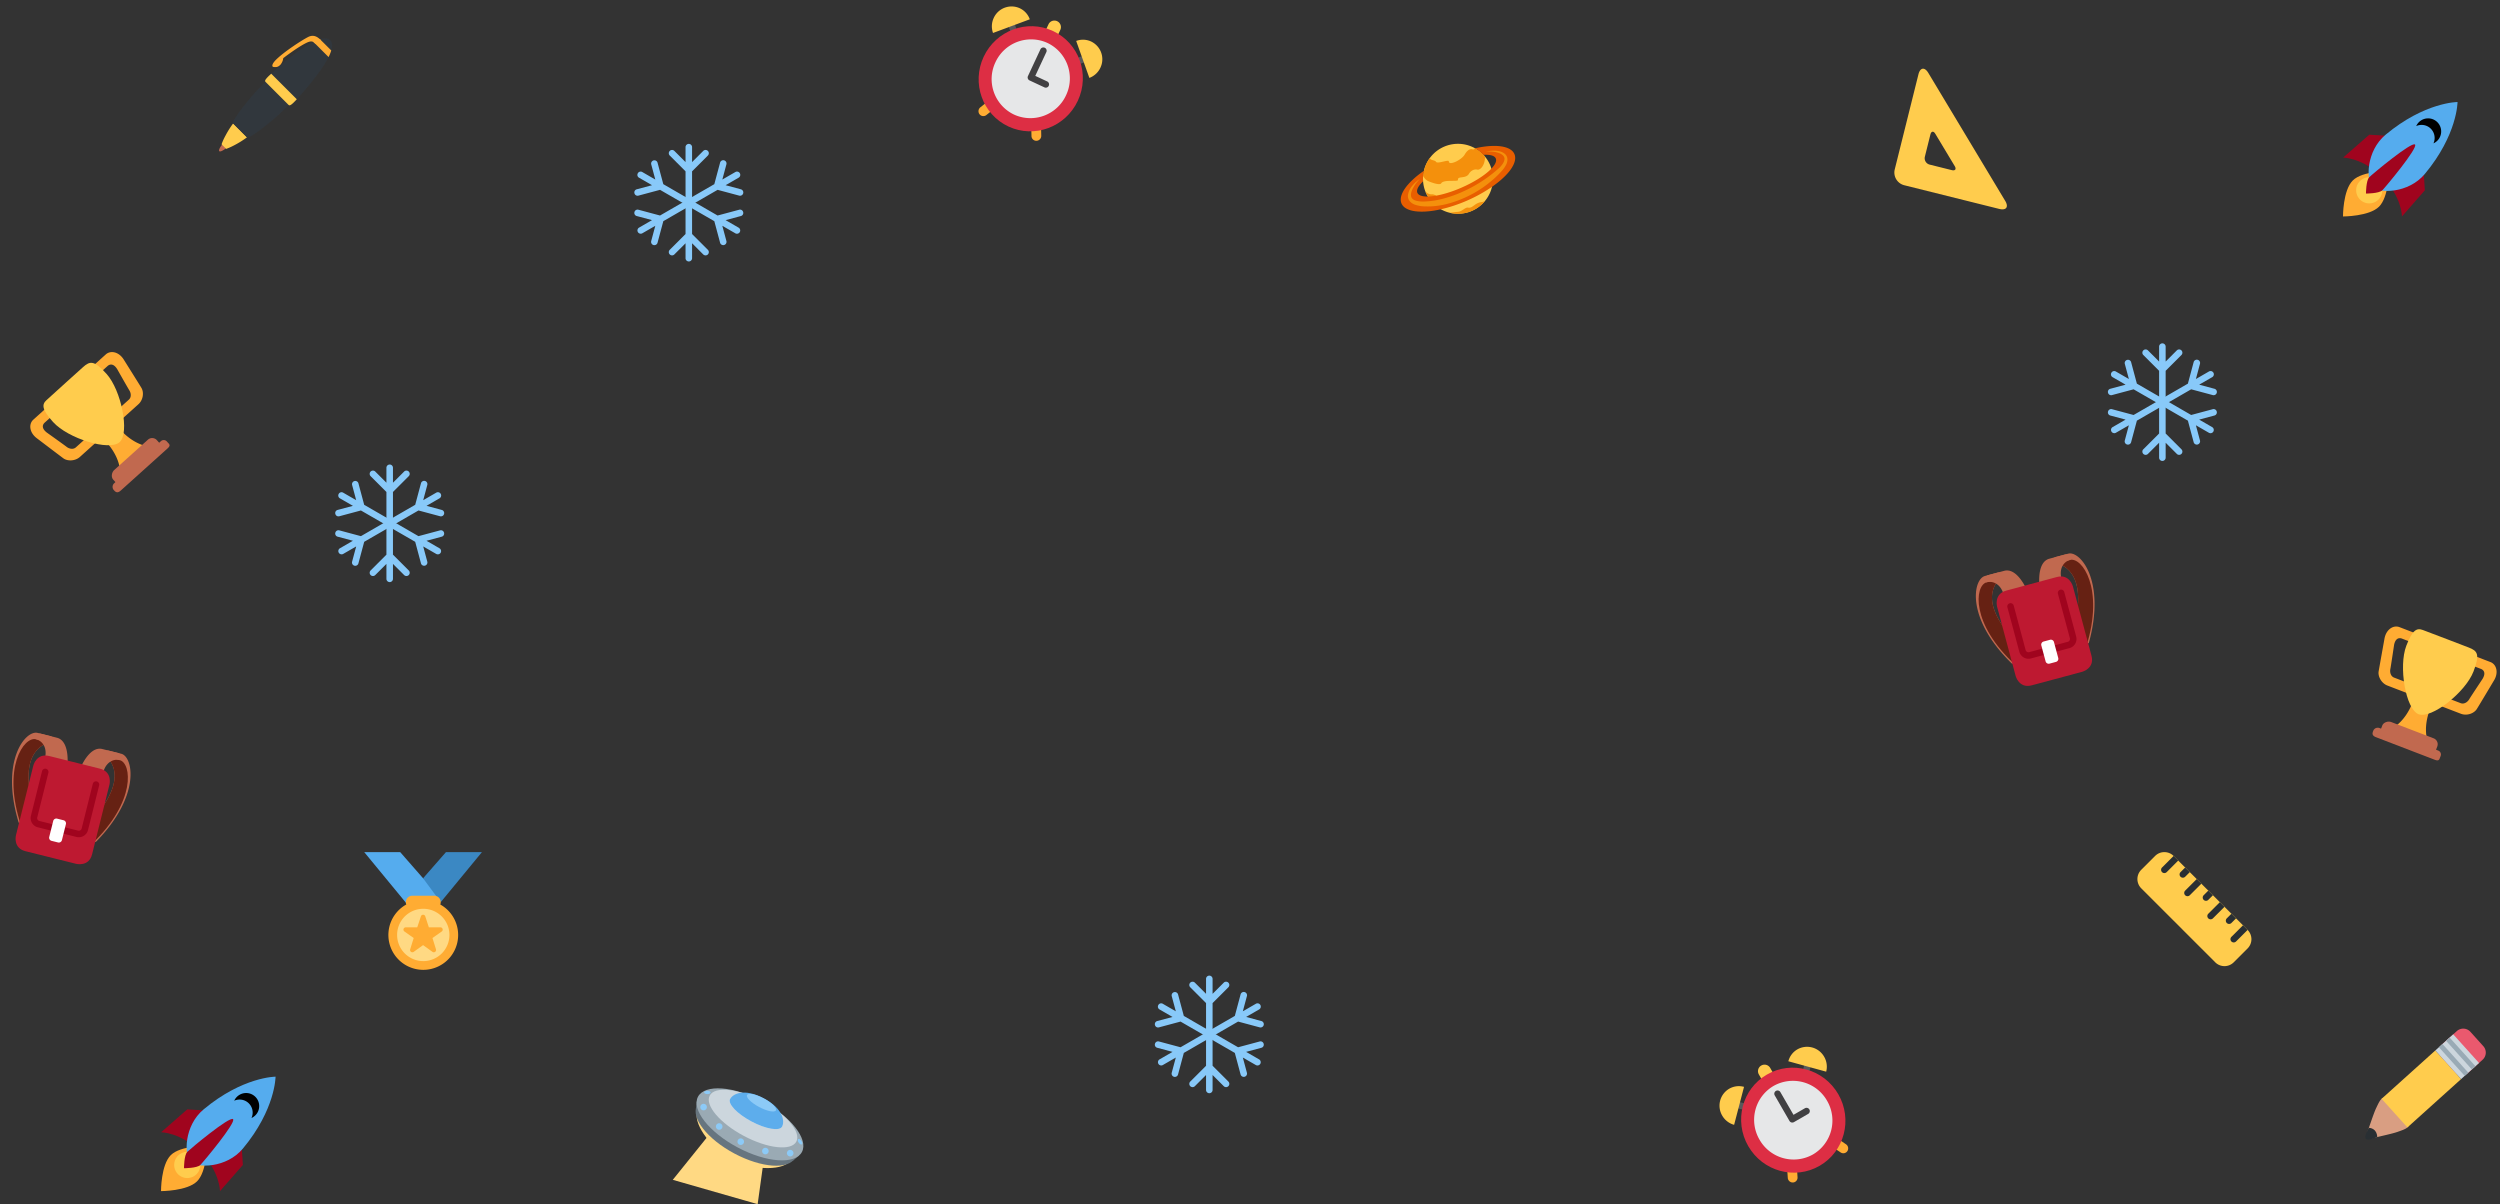 <svg xmlns="http://www.w3.org/2000/svg" width="1889.671" height="910.189" viewBox="0 0 1889.671 910.189">
  <rect x="0" y="0" width="1889.671" height="910.189" fill="#333333" stroke="none"/>
  <g id="Icon_Group" data-name="Icon Group" transform="translate(-4.717 -1355.918)">
    <g id="Watch_Left" data-name="Watch Left" transform="translate(1297.452 2183.531) rotate(-30)">
      <path id="Path_3" data-name="Path 3" d="M26.473,15.433a4.943,4.943,0,1,1-9.887,0V5.478a4.943,4.943,0,1,1,9.887,0Z" transform="translate(22.96 -0.5)" fill="#ffcc4d"/>
      <path id="Path_4" data-name="Path 4" d="M11.96,67.622a3.679,3.679,0,0,1-1.646-.393,3.76,3.76,0,0,1-1.649-5.01l22.1-44.8a3.662,3.662,0,0,1,6.589,0l22.1,44.8a3.759,3.759,0,0,1-1.646,5.01,3.662,3.662,0,0,1-4.941-1.671l-18.8-38.125-18.8,38.125A3.683,3.683,0,0,1,11.96,67.622Z" transform="translate(10.73 21.357)" fill="#ffac33"/>
      <path id="Path_5" data-name="Path 5" d="M40.635,44.606a2.435,2.435,0,0,1-1.735-.729L4.527,9.029a2.513,2.513,0,0,1,0-3.52,2.43,2.43,0,0,1,3.47,0L40.635,38.594,73.268,5.507a2.433,2.433,0,0,1,3.473,0,2.512,2.512,0,0,1,0,3.52L42.373,43.876a2.451,2.451,0,0,1-1.738.729Z" transform="translate(4.154 5.796)" fill="#58595b"/>
      <path id="Path_6" data-name="Path 6" d="M81.381,43.6c0,21.993-17.586,39.82-39.284,39.82S2.815,65.59,2.815,43.6,20.4,3.772,42.1,3.772,81.381,21.6,81.381,43.6Z" transform="translate(2.692 4.315)" fill="#dd2e44"/>
      <path id="Path_7" data-name="Path 7" d="M65.71,37.67A29.664,29.664,0,0,1,36.248,67.537,29.665,29.665,0,0,1,6.789,37.67,29.665,29.665,0,0,1,36.248,7.8,29.663,29.663,0,0,1,65.71,37.67Z" transform="translate(8.541 10.243)" fill="#e6e7e8"/>
      <path id="Path_8" data-name="Path 8" d="M74.835,1.757A14.579,14.579,0,0,0,64.42,6.132L85.253,27.249A14.989,14.989,0,0,0,89.566,16.69,14.836,14.836,0,0,0,74.835,1.757Zm-59.517,0A14.584,14.584,0,0,1,25.733,6.132L4.9,27.249A14.989,14.989,0,0,1,.587,16.69,14.834,14.834,0,0,1,15.318,1.757Z" transform="translate(-0.587 1.35)" fill="#ffcc4d"/>
      <path id="Path_9" data-name="Path 9" d="M32.417,36.688H20.058a2.471,2.471,0,0,1-2.472-2.472V11.972a2.472,2.472,0,1,1,4.943,0V31.745h9.887a2.472,2.472,0,1,1,0,4.943Z" transform="translate(24.432 12.745)" fill="#414042"/>
    </g>
    <g id="Watch_Right" data-name="Watch Right" transform="translate(763.48 1353.102) rotate(25)">
      <path id="Path_3-2" data-name="Path 3" d="M26.473,15.433a4.943,4.943,0,1,1-9.887,0V5.478a4.943,4.943,0,1,1,9.887,0Z" transform="translate(22.96 -0.5)" fill="#ffcc4d"/>
      <path id="Path_4-2" data-name="Path 4" d="M11.96,67.622a3.679,3.679,0,0,1-1.646-.393,3.76,3.76,0,0,1-1.649-5.01l22.1-44.8a3.662,3.662,0,0,1,6.589,0l22.1,44.8a3.759,3.759,0,0,1-1.646,5.01,3.662,3.662,0,0,1-4.941-1.671l-18.8-38.125-18.8,38.125A3.683,3.683,0,0,1,11.96,67.622Z" transform="translate(10.73 21.357)" fill="#ffac33"/>
      <path id="Path_5-2" data-name="Path 5" d="M40.635,44.606a2.435,2.435,0,0,1-1.735-.729L4.527,9.029a2.513,2.513,0,0,1,0-3.52,2.43,2.43,0,0,1,3.47,0L40.635,38.594,73.268,5.507a2.433,2.433,0,0,1,3.473,0,2.512,2.512,0,0,1,0,3.52L42.373,43.876a2.451,2.451,0,0,1-1.738.729Z" transform="translate(4.154 5.796)" fill="#58595b"/>
      <path id="Path_6-2" data-name="Path 6" d="M81.381,43.6c0,21.993-17.586,39.82-39.284,39.82S2.815,65.59,2.815,43.6,20.4,3.772,42.1,3.772,81.381,21.6,81.381,43.6Z" transform="translate(2.692 4.315)" fill="#dd2e44"/>
      <path id="Path_7-2" data-name="Path 7" d="M65.71,37.67A29.664,29.664,0,0,1,36.248,67.537,29.665,29.665,0,0,1,6.789,37.67,29.665,29.665,0,0,1,36.248,7.8,29.663,29.663,0,0,1,65.71,37.67Z" transform="translate(8.541 10.243)" fill="#e6e7e8"/>
      <path id="Path_8-2" data-name="Path 8" d="M74.835,1.757A14.579,14.579,0,0,0,64.42,6.132L85.253,27.249A14.989,14.989,0,0,0,89.566,16.69,14.836,14.836,0,0,0,74.835,1.757Zm-59.517,0A14.584,14.584,0,0,1,25.733,6.132L4.9,27.249A14.989,14.989,0,0,1,.587,16.69,14.834,14.834,0,0,1,15.318,1.757Z" transform="translate(-0.587 1.35)" fill="#ffcc4d"/>
      <path id="Path_9-2" data-name="Path 9" d="M32.417,36.688H20.058a2.471,2.471,0,0,1-2.472-2.472V11.972a2.472,2.472,0,1,1,4.943,0V31.745h9.887a2.472,2.472,0,1,1,0,4.943Z" transform="translate(24.432 12.745)" fill="#414042"/>
    </g>
    <g id="Pen" transform="translate(170.244 1383.004)">
      <path id="Path_10" data-name="Path 10" d="M9.832,39.146C5.489,43.491,1.186,46.23.219,45.264s1.775-5.27,6.117-9.612,8.646-7.084,9.612-6.117S14.174,34.8,9.832,39.146Z" transform="translate(-0.025 41.943)" fill="#c1694f"/>
      <path id="Path_11" data-name="Path 11" d="M14.793,32.542,9.548,27.3A69.8,69.8,0,0,0,3.9,36.27,47.818,47.818,0,0,0,.811,43.027l1.747,1.747,1.747,1.747a48.033,48.033,0,0,0,6.757-3.092,69.646,69.646,0,0,0,8.97-5.645l-5.24-5.242Z" transform="translate(1.13 38.937)" fill="#ffcc4d"/>
      <path id="Path_12" data-name="Path 12" d="M77.832,2.691c-8.737-8.74-44.9,25.45-46.643,27.2S27.966,33.221,28.9,34.15l-5.242,5.242C18.408,44.637,2.679,63.859,4.426,65.607l5.245,5.245,5.242,5.242C16.661,77.841,35.885,62.112,41.13,56.87l5.242-5.242c.929.929,2.514-.549,4.261-2.3s35.938-37.9,27.2-46.64Z" transform="translate(6.253 0.625)" fill="#31373d"/>
      <path id="Path_13" data-name="Path 13" d="M36.154,33.426c.21-.208.895-.927,1.913-2.019L18.731,12.074c-1.092,1.016-1.809,1.7-2.019,1.913-1.747,1.747-3.223,3.332-2.294,4.261l8.737,8.74,8.74,8.737c.927.924,2.511-.551,4.259-2.3Z" transform="translate(20.733 16.533)" fill="#ffcc4d"/>
      <path id="Path_14" data-name="Path 14" d="M53.152,3.868C50.861,1.577,47.8-.826,43.434,1.359S25.359,12.336,19.019,18.673c-3.268,3.268-3.082,5.2-1.856,5.351,2.029.262,3.386.218,5.245-1.639a9.474,9.474,0,0,0,2.182-5.025s7.539-5.789,13.49-9.338,8.077-4.157,10.158-2.076,4.914-2.079,4.914-2.079Z" transform="translate(23.992 -0.5)" fill="#ffac33"/>
      <path id="Path_15" data-name="Path 15" d="M28.895,3.552,40.371,15.028a31.589,31.589,0,0,0,2.022-4.97L33.865,1.531a32.171,32.171,0,0,0-4.97,2.022Z" transform="translate(42.46 1.017)" fill="#ffac33"/>
    </g>
    <g id="Scale" transform="translate(1620.315 2000)">
      <path id="Path_16" data-name="Path 16" d="M73.429,83.791a9.882,9.882,0,0,1-13.98,0L3.519,27.862a9.885,9.885,0,0,1,0-13.982L14.006,3.4a9.887,9.887,0,0,1,13.982,0L83.912,59.323a9.887,9.887,0,0,1,0,13.98L73.429,83.791Z" transform="translate(-0.622 -0.5)" fill="#ffcc4d"/>
      <path id="Path_17" data-name="Path 17" d="M12.085,13.907a2.472,2.472,0,1,1-3.495-3.5l8.74-8.74,3.495,3.5ZM26.064,17.4a2.471,2.471,0,1,1-3.495-3.495l3.5-3.5,3.495,3.5-3.5,3.495Zm3.5,13.979a2.471,2.471,0,0,1-3.495-3.495l8.74-8.74c1.2,1.2,2.3,2.294,3.495,3.5Zm13.98,3.495a2.47,2.47,0,1,1-3.492-3.495l3.495-3.5c1.2,1.2,2.294,2.293,3.495,3.5l-3.5,3.495Zm3.5,13.982a2.472,2.472,0,0,1-3.5-3.495l8.74-8.737,3.495,3.495ZM64.516,66.336a2.471,2.471,0,0,1-3.495-3.495L69.76,54.1,73.255,57.6Zm-3.5-13.982a2.47,2.47,0,1,1-3.495-3.492l3.5-3.495,3.492,3.492-3.495,3.5Z" transform="translate(10.039 1.223)" fill="#292f33"/>
    </g>
    <path id="Triangle" d="M87.262,82.49,7.482,2.71C3.638-1.136.492.167.492,5.6V79.593a9.916,9.916,0,0,0,9.887,9.887H84.367C89.805,89.48,91.108,86.336,87.262,82.49ZM42.428,69.707H25.208a4.958,4.958,0,0,1-4.943-4.943V47.541c0-2.719,1.574-3.369,3.495-1.448L43.877,66.212c1.92,1.92,1.268,3.495-1.448,3.495Z" transform="translate(1455.67 1406.6) rotate(14)" fill="#ffcc4d"/>
    <g id="Snow" transform="translate(484.174 1464.626)">
      <path id="Path_38" data-name="Path 38" d="M28.3,68.683V21.3L40.237,9.363a2.472,2.472,0,0,0-3.495-3.5L28.3,14.306V2.971a2.472,2.472,0,0,0-4.943,0V14.306L14.922,5.866a2.472,2.472,0,0,0-3.495,3.5L23.36,21.3V68.683L11.427,80.616a2.471,2.471,0,0,0,3.495,3.495l8.438-8.438V87.007a2.472,2.472,0,0,0,4.943,0V75.672l8.438,8.438a2.471,2.471,0,1,0,3.495-3.495Z" transform="translate(15.361 -0.5)" fill="#88c9f9"/>
      <path id="Path_39" data-name="Path 39" d="M82.4,44.724a2.421,2.421,0,0,0-3.028-1.747l-16.3,4.367L22.039,23.651,17.671,7.35A2.472,2.472,0,0,0,12.9,8.63l3.09,11.528-9.817-5.67a2.421,2.421,0,0,0-3.376.9,2.421,2.421,0,0,0,.9,3.376l9.815,5.668L1.984,27.524A2.419,2.419,0,0,0,.236,30.551,2.421,2.421,0,0,0,3.264,32.3l16.3-4.367L60.6,51.627l4.367,16.3a2.472,2.472,0,0,0,4.775-1.28l-3.09-11.528,9.817,5.667a2.471,2.471,0,1,0,2.472-4.281l-9.815-5.668,11.525-3.087a2.426,2.426,0,0,0,1.747-3.03Z" transform="translate(-0.126 6.849)" fill="#88c9f9"/>
      <path id="Path_40" data-name="Path 40" d="M80.655,27.528l-11.528-3.09,9.817-5.667a2.473,2.473,0,1,0-2.472-4.283l-9.815,5.665L69.745,8.627a2.472,2.472,0,0,0-4.775-1.28L60.6,23.648l-41.039,23.7-16.3-4.37A2.421,2.421,0,0,0,.237,44.726a2.418,2.418,0,0,0,1.747,3.028L13.51,50.841,3.7,56.508a2.472,2.472,0,0,0,2.472,4.281l9.817-5.668-3.09,11.525a2.473,2.473,0,0,0,4.778,1.283l4.37-16.305L63.081,27.934l16.3,4.37a2.471,2.471,0,1,0,1.273-4.775Z" transform="translate(-0.125 6.845)" fill="#88c9f9"/>
    </g>
    <g id="Snow_4" data-name="Snow 4" transform="translate(258.083 1706.984)">
      <path id="Path_38-2" data-name="Path 38" d="M28.3,68.683V21.3L40.237,9.363a2.472,2.472,0,0,0-3.495-3.5L28.3,14.306V2.971a2.472,2.472,0,0,0-4.943,0V14.306L14.922,5.866a2.472,2.472,0,0,0-3.495,3.5L23.36,21.3V68.683L11.427,80.616a2.471,2.471,0,0,0,3.495,3.495l8.438-8.438V87.007a2.472,2.472,0,0,0,4.943,0V75.672l8.438,8.438a2.471,2.471,0,1,0,3.495-3.495Z" transform="translate(15.361 -0.5)" fill="#88c9f9"/>
      <path id="Path_39-2" data-name="Path 39" d="M82.4,44.724a2.421,2.421,0,0,0-3.028-1.747l-16.3,4.367L22.039,23.651,17.671,7.35A2.472,2.472,0,0,0,12.9,8.63l3.09,11.528-9.817-5.67a2.421,2.421,0,0,0-3.376.9,2.421,2.421,0,0,0,.9,3.376l9.815,5.668L1.984,27.524A2.419,2.419,0,0,0,.236,30.551,2.421,2.421,0,0,0,3.264,32.3l16.3-4.367L60.6,51.627l4.367,16.3a2.472,2.472,0,0,0,4.775-1.28l-3.09-11.528,9.817,5.667a2.471,2.471,0,1,0,2.472-4.281l-9.815-5.668,11.525-3.087a2.426,2.426,0,0,0,1.747-3.03Z" transform="translate(-0.126 6.849)" fill="#88c9f9"/>
      <path id="Path_40-2" data-name="Path 40" d="M80.655,27.528l-11.528-3.09,9.817-5.667a2.473,2.473,0,1,0-2.472-4.283l-9.815,5.665L69.745,8.627a2.472,2.472,0,0,0-4.775-1.28L60.6,23.648l-41.039,23.7-16.3-4.37A2.421,2.421,0,0,0,.237,44.726a2.418,2.418,0,0,0,1.747,3.028L13.51,50.841,3.7,56.508a2.472,2.472,0,0,0,2.472,4.281l9.817-5.668-3.09,11.525a2.473,2.473,0,0,0,4.778,1.283l4.37-16.305L63.081,27.934l16.3,4.37a2.471,2.471,0,1,0,1.273-4.775Z" transform="translate(-0.125 6.845)" fill="#88c9f9"/>
    </g>
    <g id="Snow_3" data-name="Snow 3" transform="translate(877.609 2093.316)">
      <path id="Path_38-3" data-name="Path 38" d="M28.3,68.683V21.3L40.237,9.363a2.472,2.472,0,0,0-3.495-3.5L28.3,14.306V2.971a2.472,2.472,0,0,0-4.943,0V14.306L14.922,5.866a2.472,2.472,0,0,0-3.495,3.5L23.36,21.3V68.683L11.427,80.616a2.471,2.471,0,0,0,3.495,3.495l8.438-8.438V87.007a2.472,2.472,0,0,0,4.943,0V75.672l8.438,8.438a2.471,2.471,0,1,0,3.495-3.495Z" transform="translate(15.361 -0.5)" fill="#88c9f9"/>
      <path id="Path_39-3" data-name="Path 39" d="M82.4,44.724a2.421,2.421,0,0,0-3.028-1.747l-16.3,4.367L22.039,23.651,17.671,7.35A2.472,2.472,0,0,0,12.9,8.63l3.09,11.528-9.817-5.67a2.421,2.421,0,0,0-3.376.9,2.421,2.421,0,0,0,.9,3.376l9.815,5.668L1.984,27.524A2.419,2.419,0,0,0,.236,30.551,2.421,2.421,0,0,0,3.264,32.3l16.3-4.367L60.6,51.627l4.367,16.3a2.472,2.472,0,0,0,4.775-1.28l-3.09-11.528,9.817,5.667a2.471,2.471,0,1,0,2.472-4.281l-9.815-5.668,11.525-3.087a2.426,2.426,0,0,0,1.747-3.03Z" transform="translate(-0.126 6.849)" fill="#88c9f9"/>
      <path id="Path_40-3" data-name="Path 40" d="M80.655,27.528l-11.528-3.09,9.817-5.667a2.473,2.473,0,1,0-2.472-4.283l-9.815,5.665L69.745,8.627a2.472,2.472,0,0,0-4.775-1.28L60.6,23.648l-41.039,23.7-16.3-4.37A2.421,2.421,0,0,0,.237,44.726a2.418,2.418,0,0,0,1.747,3.028L13.51,50.841,3.7,56.508a2.472,2.472,0,0,0,2.472,4.281l9.817-5.668-3.09,11.525a2.473,2.473,0,0,0,4.778,1.283l4.37-16.305L63.081,27.934l16.3,4.37a2.471,2.471,0,1,0,1.273-4.775Z" transform="translate(-0.125 6.845)" fill="#88c9f9"/>
    </g>
    <g id="Snow_2" data-name="Snow 2" transform="translate(1598 1615.4)">
      <path id="Path_38-4" data-name="Path 38" d="M28.3,68.683V21.3L40.237,9.363a2.472,2.472,0,0,0-3.495-3.5L28.3,14.306V2.971a2.472,2.472,0,0,0-4.943,0V14.306L14.922,5.866a2.472,2.472,0,0,0-3.495,3.5L23.36,21.3V68.683L11.427,80.616a2.471,2.471,0,0,0,3.495,3.495l8.438-8.438V87.007a2.472,2.472,0,0,0,4.943,0V75.672l8.438,8.438a2.471,2.471,0,1,0,3.495-3.495Z" transform="translate(15.361 -0.5)" fill="#88c9f9"/>
      <path id="Path_39-4" data-name="Path 39" d="M82.4,44.724a2.421,2.421,0,0,0-3.028-1.747l-16.3,4.367L22.039,23.651,17.671,7.35A2.472,2.472,0,0,0,12.9,8.63l3.09,11.528-9.817-5.67a2.421,2.421,0,0,0-3.376.9,2.421,2.421,0,0,0,.9,3.376l9.815,5.668L1.984,27.524A2.419,2.419,0,0,0,.236,30.551,2.421,2.421,0,0,0,3.264,32.3l16.3-4.367L60.6,51.627l4.367,16.3a2.472,2.472,0,0,0,4.775-1.28l-3.09-11.528,9.817,5.667a2.471,2.471,0,1,0,2.472-4.281l-9.815-5.668,11.525-3.087a2.426,2.426,0,0,0,1.747-3.03Z" transform="translate(-0.126 6.849)" fill="#88c9f9"/>
      <path id="Path_40-4" data-name="Path 40" d="M80.655,27.528l-11.528-3.09,9.817-5.667a2.473,2.473,0,1,0-2.472-4.283l-9.815,5.665L69.745,8.627a2.472,2.472,0,0,0-4.775-1.28L60.6,23.648l-41.039,23.7-16.3-4.37A2.421,2.421,0,0,0,.237,44.726a2.418,2.418,0,0,0,1.747,3.028L13.51,50.841,3.7,56.508a2.472,2.472,0,0,0,2.472,4.281l9.817-5.668-3.09,11.525a2.473,2.473,0,0,0,4.778,1.283l4.37-16.305L63.081,27.934l16.3,4.37a2.471,2.471,0,1,0,1.273-4.775Z" transform="translate(-0.125 6.845)" fill="#88c9f9"/>
    </g>
    <g id="Spaceship" transform="translate(535.063 2171.639) rotate(16)">
      <path id="Path_18" data-name="Path 18" d="M80.812,33.06c-1.7,8.011-22.764,15.376-42.794,11.12S1.744,24.627,3.447,16.616,24.671,8.492,44.7,12.75,82.515,25.049,80.812,33.06Z" transform="translate(0.335 7.583)" fill="#ffd983"/>
      <path id="Path_19" data-name="Path 19" d="M68.578,62.842l-4.943-34.6L21.617,15.88,1.844,62.842Z" transform="translate(-1.844 16.297)" fill="#ffd983"/>
      <path id="Path_20" data-name="Path 20" d="M85.007,35.362c2.144-10.089-14.518-22.179-37.217-27S4.951,7.8,2.807,17.89s14.518,22.179,37.217,27S82.862,45.451,85.007,35.362Z" transform="translate(-0.7 2.305)" fill="#67757f"/>
      <path id="Path_21" data-name="Path 21" d="M2.258,9.857l1.023,5.722L84.514,32.846,88,27.591Z" transform="translate(-1.234 7.434)" fill="#67757f"/>
      <path id="Path_22" data-name="Path 22" d="M89.4,34.085C91.673,23.4,74.03,10.6,50,5.494S4.637,4.9,2.367,15.586,17.739,39.068,41.773,44.176,87.132,44.767,89.4,34.085Z" transform="translate(-1.363 -2.082)" fill="#9aaab4"/>
      <path id="Path_23" data-name="Path 23" d="M78.209,27.6c1.7-8.011-13.153-17.957-33.181-22.214S7.382,4.175,5.679,12.186,18.832,30.143,38.861,34.4,76.506,35.614,78.209,27.6Z" transform="translate(3.605 -1.974)" fill="#ccd6dd"/>
      <path id="Path_24" data-name="Path 24" d="M55.435,17.9c.851-4.006-8.2-9.323-20.217-11.878s-22.449-1.378-23.3,2.628,8.2,9.323,20.217,11.878S54.583,21.908,55.435,17.9Z" transform="translate(12.899 -0.194)" fill="#e1e8ed"/>
      <path id="Path_25" data-name="Path 25" d="M11.918,11.317C12.768,7.31,19.323.256,36.246,3.852s20.04,12.707,19.19,16.713-11.283,5.183-23.3,2.627-21.071-7.87-20.218-11.876Z" transform="translate(12.9 -2.862)" fill="#5dadec"/>
      <path id="Path_26" data-name="Path 26" d="M20.08,21.879a2.472,2.472,0,1,0-2.472-2.472A2.472,2.472,0,0,0,20.08,21.879Z" transform="translate(21.357 17.85)" fill="#8ccaf7"/>
      <path id="Path_27" data-name="Path 27" d="M28.113,22.564a2.472,2.472,0,1,0-2.472-2.472A2.472,2.472,0,0,0,28.113,22.564Z" transform="translate(33.179 18.858)" fill="#8ccaf7"/>
      <path id="Path_28" data-name="Path 28" d="M35.584,21.085a2.472,2.472,0,1,0-2.472-2.472A2.472,2.472,0,0,0,35.584,21.085Z" transform="translate(44.173 16.682)" fill="#8ccaf7"/>
      <path id="Path_29" data-name="Path 29" d="M39.175,15.6c.431-.529-.077-1.657-1.135-2.52s-2.265-1.133-2.7-.6.077,1.657,1.135,2.52S38.744,16.128,39.175,15.6Z" transform="translate(47.23 10.888)" fill="#8ccaf7"/>
      <path id="Path_30" data-name="Path 30" d="M6.4,8.278c1.317-.358,2.24-1.181,2.062-1.84s-1.392-.9-2.709-.545-2.24,1.182-2.062,1.84S5.086,8.636,6.4,8.278Z" transform="translate(0.847 1.357)" fill="#8ccaf7"/>
      <path id="Path_31" data-name="Path 31" d="M6.239,14.847a2.472,2.472,0,1,0-2.472-2.472A2.472,2.472,0,0,0,6.239,14.847Z" transform="translate(0.988 7.501)" fill="#8ccaf7"/>
      <path id="Path_32" data-name="Path 32" d="M12.463,19.237a2.472,2.472,0,1,0-2.472-2.472A2.472,2.472,0,0,0,12.463,19.237Z" transform="translate(10.147 13.962)" fill="#8ccaf7"/>
      <path id="Path_33" data-name="Path 33" d="M40.717,9.947c.426-2-4.641-4.777-11.317-6.2S16.966,2.806,16.541,4.808,21.182,9.585,27.858,11,40.291,11.95,40.717,9.947Z" transform="translate(19.748 -2.756)" fill="#8ccaf7"/>
    </g>
    <g id="Planet" transform="translate(1063.492 1464.626)">
      <path id="Path_34" data-name="Path 34" d="M33.364,53.363A26.432,26.432,0,1,0,6.932,26.932,26.432,26.432,0,0,0,33.364,53.363Z" transform="translate(9.89 -0.5)" fill="#ffcc4d"/>
      <path id="Path_35" data-name="Path 35" d="M14.091,36.758a6.185,6.185,0,0,1-5.445-2.266,25.9,25.9,0,0,0,1.948,3.925,6.086,6.086,0,0,0,6.278-.673A7.351,7.351,0,0,0,14.091,36.758ZM45.869,1.8c.111.811-.462,1.236-1.854.9-2.36-.573-4.432,1.918-5.621,4-2.341,4.1-12,8.71-12,5.158,0-1.678-8.532,2.084-9.622.4-1.031-1.592-4.11-.979-4.748-2.887a26.335,26.335,0,0,0-5.042,13.4,8.713,8.713,0,0,0,3.342,3.772c1.631.816,9.209,3.777,10.317,1.886,1.846-3.154,12.924-.922,12.66-2.581-.507-3.176,6-.568,8.337-4.661,1.191-2.084,3.789-3.683,6.152-3.109,2.758.67,6.162-4.061,5.9-9.877A26.453,26.453,0,0,0,45.869,1.8Zm7.862,39.979a7.579,7.579,0,0,1-2.41.806c-5.556.6-6.757,4.956-10.485,4.209-1.92-.386-4.54,3-7.539,3.205a54.152,54.152,0,0,0-5.9.761,26.292,26.292,0,0,0,26.331-8.982Z" transform="translate(9.956 1.416)" fill="#f4900c"/>
      <path id="Path_36" data-name="Path 36" d="M56.295,2.938a26.435,26.435,0,0,1,6.313,4.951c6.157-.388,9.911,1.06,9.6,4.392-.163,1.743-1.446,3.811-3.537,6.018-5.21,5.489-15.594,11.854-27.361,16.318-8.179,3.1-15.468,4.7-20.678,4.78-5.3.087-8.448-1.391-8.161-4.456.188-2.014,1.859-4.464,4.578-7.062-.047-.63-.1-1.253-.1-1.891a26.4,26.4,0,0,1,.732-6.083C7.047,27.278.126,35.4.126,41.73c0,8.619,12.759,11.266,30.34,7.309A105.623,105.623,0,0,0,43.38,45.21a114.6,114.6,0,0,0,25.7-13.142C79.714,24.7,86.634,16.576,86.634,10.244c0-8.616-12.759-11.266-30.34-7.306Z" transform="translate(-0.126 0.444)" fill="#e85e00"/>
      <path id="Path_37" data-name="Path 37" d="M11.385,23.982a27.976,27.976,0,0,0-4.647,5.887c-1.211,2.106-2.242,4.476-2.086,6.6.087,2.116,1.686,3.376,3.851,3.96a22.828,22.828,0,0,0,7,.566,62.562,62.562,0,0,0,14.437-2.385,91.493,91.493,0,0,0,13.878-5.032A105.276,105.276,0,0,0,68.866,17.805c.91-.823,1.906-1.6,2.778-2.437a19.991,19.991,0,0,0,2.249-2.711c1.29-1.9,2.042-4.12.828-5.813-1.211-1.72-3.7-2.657-6.063-3.141a24.8,24.8,0,0,0-7.489-.274A22.958,22.958,0,0,1,68.8,2.646c2.546.227,5.368.741,7.435,3.018a5.646,5.646,0,0,1,1.3,4.315,10.27,10.27,0,0,1-1.392,4.041A22.682,22.682,0,0,1,73.8,17.353c-.87,1-1.752,1.92-2.65,2.875A84.841,84.841,0,0,1,45.793,37.922c-9.432,4.251-19.709,7.195-30.3,6.807a24.416,24.416,0,0,1-8-1.354,9,9,0,0,1-3.707-2.511,6.142,6.142,0,0,1-1.456-4.385,13.645,13.645,0,0,1,3.334-7.356,24.1,24.1,0,0,1,5.724-5.141Z" transform="translate(3.089 2.576)" fill="#f4900c"/>
    </g>
    <g id="Trophy_Right" data-name="Trophy Right" transform="translate(1812.754 1823.094) rotate(21)">
      <path id="Path_41" data-name="Path 41" d="M13.121,9.685h14.83c2.729,0,4.639-.257,4.639,2.472V7.213A4.7,4.7,0,0,0,27.951,2.27H8.178C3.235,2.27-.678,7.522.763,14.628c0,0,4.427,23.172,4.738,24.613.823,3.811,5.25,7.519,9.988,7.519h17.2c2.731,0-.1-4.686-.1-7.415V34.4a4.7,4.7,0,0,1-4.639,4.943H18.065c-2.729,0-4.531-2.575-4.943-4.943S9.206,16.277,9.206,16.277C8.383,11.538,10.39,9.685,13.121,9.685Zm63.8,0H62.09c-2.729,0-7.254-.257-7.254,2.472V7.213c0-2.729,4.526-4.943,7.254-4.943H81.863c4.943,0,8.858,5.252,7.415,12.358,0,0-4.036,23.281-4.377,24.717-.875,3.707-5.047,7.415-9.887,7.415H57.352c-2.729,0-2.516-4.686-2.516-7.415V34.4c0,2.729,4.526,4.943,7.254,4.943h9.887c2.729,0,4.533-2.575,4.943-4.943s3.915-18.125,3.915-18.125c.821-4.738-1.184-6.592-3.915-6.592ZM51.949,51.7c0-17.2-6.7,0-6.7,0s-7.415-17.2-7.415,0S29.7,76.419,29.7,76.419H60.085S51.949,68.9,51.949,51.7Z" transform="translate(-0.461 2.105)" fill="#ffac33"/>
      <path id="Path_42" data-name="Path 42" d="M61.959,16.187c0,16.746-16.733,44.964-27.188,44.964S7.583,32.933,7.583,16.187C7.583,3.347,10.055.569,15,.569,18.394.569,29.89.5,34.771.5l17.3,0c7.21,0,9.887,1.691,9.887,15.688Z" transform="translate(10.021 -0.5)" fill="#ffcc4d"/>
      <path id="Path_43" data-name="Path 43" d="M53.95,37.685c0,2.729.561,4.943-2.168,4.943H12.236c-2.731,0-2.776-2.215-2.776-4.943V35.213c0-2.729,2.877-4.943,5.452-4.943h34.4a4.791,4.791,0,0,1,4.639,4.943v2.472Z" transform="translate(12.783 43.311)" fill="#c1694f"/>
      <path id="Path_44" data-name="Path 44" d="M61.836,37.286c0,1.878.408,3.4-3.095,3.4H11.163c-3.193,0-3.7-1.52-3.7-3.4v-.618a3.669,3.669,0,0,1,3.7-3.4H58.742a3.152,3.152,0,0,1,3.095,3.4v.618Z" transform="translate(9.84 47.726)" fill="#c1694f"/>
    </g>
    <g id="Trophy_Left" data-name="Trophy Left" transform="translate(21.255 1675.034) rotate(-42)">
      <path id="Path_41-2" data-name="Path 41" d="M13.121,9.685h14.83c2.729,0,4.639-.257,4.639,2.472V7.213A4.7,4.7,0,0,0,27.951,2.27H8.178C3.235,2.27-.678,7.522.763,14.628c0,0,4.427,23.172,4.738,24.613.823,3.811,5.25,7.519,9.988,7.519h17.2c2.731,0-.1-4.686-.1-7.415V34.4a4.7,4.7,0,0,1-4.639,4.943H18.065c-2.729,0-4.531-2.575-4.943-4.943S9.206,16.277,9.206,16.277C8.383,11.538,10.39,9.685,13.121,9.685Zm63.8,0H62.09c-2.729,0-7.254-.257-7.254,2.472V7.213c0-2.729,4.526-4.943,7.254-4.943H81.863c4.943,0,8.858,5.252,7.415,12.358,0,0-4.036,23.281-4.377,24.717-.875,3.707-5.047,7.415-9.887,7.415H57.352c-2.729,0-2.516-4.686-2.516-7.415V34.4c0,2.729,4.526,4.943,7.254,4.943h9.887c2.729,0,4.533-2.575,4.943-4.943s3.915-18.125,3.915-18.125c.821-4.738-1.184-6.592-3.915-6.592ZM51.949,51.7c0-17.2-6.7,0-6.7,0s-7.415-17.2-7.415,0S29.7,76.419,29.7,76.419H60.085S51.949,68.9,51.949,51.7Z" transform="translate(-0.461 2.105)" fill="#ffac33"/>
      <path id="Path_42-2" data-name="Path 42" d="M61.959,16.187c0,16.746-16.733,44.964-27.188,44.964S7.583,32.933,7.583,16.187C7.583,3.347,10.055.569,15,.569,18.394.569,29.89.5,34.771.5l17.3,0c7.21,0,9.887,1.691,9.887,15.688Z" transform="translate(10.021 -0.5)" fill="#ffcc4d"/>
      <path id="Path_43-2" data-name="Path 43" d="M53.95,37.685c0,2.729.561,4.943-2.168,4.943H12.236c-2.731,0-2.776-2.215-2.776-4.943V35.213c0-2.729,2.877-4.943,5.452-4.943h34.4a4.791,4.791,0,0,1,4.639,4.943v2.472Z" transform="translate(12.783 43.311)" fill="#c1694f"/>
      <path id="Path_44-2" data-name="Path 44" d="M61.836,37.286c0,1.878.408,3.4-3.095,3.4H11.163c-3.193,0-3.7-1.52-3.7-3.4v-.618a3.669,3.669,0,0,1,3.7-3.4H58.742a3.152,3.152,0,0,1,3.095,3.4v.618Z" transform="translate(9.84 47.726)" fill="#c1694f"/>
    </g>
    <g id="Shield" transform="translate(280.021 2000)">
      <path id="Path_45" data-name="Path 45" d="M45.008,20.273,27.706.5H.518l34.6,42.018L63.6,30.777Z" transform="translate(-0.518 -0.5)" fill="#55acee"/>
      <path id="Path_46" data-name="Path 46" d="M35.819.5l-17.3,19.773L31.84,38.346l3.033-3.681L63.008.5Z" transform="translate(25.972 -0.5)" fill="#3b88c3"/>
      <path id="Path_47" data-name="Path 47" d="M47.131,20.489a4.9,4.9,0,0,0-4.62-6.656H26.033a4.944,4.944,0,0,0-4.943,4.943,4.87,4.87,0,0,0,.324,1.713,26.366,26.366,0,1,0,25.718,0Z" transform="translate(10.359 19.122)" fill="#ffac33"/>
      <path id="Path_48" data-name="Path 48" d="M30.349,57.379A19.773,19.773,0,1,0,10.576,37.606,19.773,19.773,0,0,0,30.349,57.379Z" transform="translate(14.284 25.008)" fill="#ffd983"/>
      <path id="Path_49" data-name="Path 49" d="M35.45,48.028a1.727,1.727,0,0,1-1-.324l-7.1-5.089-7.1,5.089A1.724,1.724,0,0,1,17.6,45.784l2.647-8.542L13.22,32.286a1.723,1.723,0,0,1,1.011-3.112l8.71-.013,2.773-8.329a1.725,1.725,0,0,1,3.272,0l2.726,8.329,8.755.013a1.723,1.723,0,0,1,1.011,3.112l-7.034,4.956,2.647,8.542a1.724,1.724,0,0,1-1.641,2.244Z" transform="translate(17.142 27.688)" fill="#ffac33"/>
    </g>
    <g id="Rocket_1" data-name="Rocket 1" transform="translate(1775.714 1433.029)">
      <path id="Path_62" data-name="Path 62" d="M.588,27.8,20.361,10.5l39.547,2.472,2.472,39.546-17.3,19.773s0-14.827-14.83-29.66S.588,27.8.588,27.8Z" transform="translate(-0.521 14.217)" fill="#a0041e"/>
      <path id="Path_63" data-name="Path 63" d="M.561,55.832S.472,36.111,7.938,28.644s27.292-6.953,27.292-6.953,0,19.311-7.417,26.726S.561,55.832.561,55.832Z" transform="translate(-0.561 30.675)" fill="#ffac33"/>
      <path id="Path_64" data-name="Path 64" d="M14.473,43.273a9.887,9.887,0,1,0-9.887-9.887A9.887,9.887,0,0,0,14.473,43.273Z" transform="translate(5.364 33.348)" fill="#ffcc4d"/>
      <path id="Path_65" data-name="Path 65" d="M75.61.5S50.893.5,21.234,25.216C6.4,37.574,6.4,59.819,11.347,64.762s27.188,4.943,39.547-9.887C75.61,25.216,75.61.5,75.61.5Z" transform="translate(10.962 -0.5)" fill="#55acee"/>
      <path id="Path_66" data-name="Path 66" d="M31.945,5.5a9.877,9.877,0,0,0-9,5.833A9.853,9.853,0,0,1,36,24.383,9.875,9.875,0,0,0,31.945,5.5Z" transform="translate(32.382 6.858)"/>
      <path id="Path_67" data-name="Path 67" d="M7.588,50.678s0-9.887,2.472-12.358S42.193,11.134,44.662,13.6s-22.247,32.131-24.719,34.6S7.588,50.678,7.588,50.678Z" transform="translate(9.781 18.529)" fill="#a0041e"/>
    </g>
    <g id="Rocket_2" data-name="Rocket 2" transform="translate(126.428 2169.74)">
      <path id="Path_62-2" data-name="Path 62" d="M.588,27.8,20.361,10.5l39.547,2.472,2.472,39.546-17.3,19.773s0-14.827-14.83-29.66S.588,27.8.588,27.8Z" transform="translate(-0.521 14.217)" fill="#a0041e"/>
      <path id="Path_63-2" data-name="Path 63" d="M.561,55.832S.472,36.111,7.938,28.644s27.292-6.953,27.292-6.953,0,19.311-7.417,26.726S.561,55.832.561,55.832Z" transform="translate(-0.561 30.675)" fill="#ffac33"/>
      <path id="Path_64-2" data-name="Path 64" d="M14.473,43.273a9.887,9.887,0,1,0-9.887-9.887A9.887,9.887,0,0,0,14.473,43.273Z" transform="translate(5.364 33.348)" fill="#ffcc4d"/>
      <path id="Path_65-2" data-name="Path 65" d="M75.61.5S50.893.5,21.234,25.216C6.4,37.574,6.4,59.819,11.347,64.762s27.188,4.943,39.547-9.887C75.61,25.216,75.61.5,75.61.5Z" transform="translate(10.962 -0.5)" fill="#55acee"/>
      <path id="Path_66-2" data-name="Path 66" d="M31.945,5.5a9.877,9.877,0,0,0-9,5.833A9.853,9.853,0,0,1,36,24.383,9.875,9.875,0,0,0,31.945,5.5Z" transform="translate(32.382 6.858)"/>
      <path id="Path_67-2" data-name="Path 67" d="M7.588,50.678s0-9.887,2.472-12.358S42.193,11.134,44.662,13.6s-22.247,32.131-24.719,34.6S7.588,50.678,7.588,50.678Z" transform="translate(9.781 18.529)" fill="#a0041e"/>
    </g>
    <g id="Bag_Right" data-name="Bag Right" transform="translate(21.526 1907) rotate(14)">
      <path id="Path_50" data-name="Path 50" d="M30.1,67.234C-1.99,19.966,19.167,7.3,23.1,5.443c.368-.173.6-.26.606-.264A2.466,2.466,0,0,0,25.01,2.4,2.5,2.5,0,0,0,22.575.5H12.55c-9.375,0-22.564,27.188,2.5,69.206.373.625,12.539,0,12.539,0C28.972,69.706,30.863,68.368,30.1,67.234ZM77.757.5H67.871a2.473,2.473,0,0,0-1.112,4.679c.01,0,.235.091.6.264C71.232,7.3,92.1,19.966,60.456,67.234c-.759,1.134,1.107,2.472,2.472,2.472,0,0,12,.625,12.363,0C100.007,27.688,87,.5,77.757.5Z" transform="translate(-0.592 -0.5)" fill="#c1694f"/>
      <path id="Path_51" data-name="Path 51" d="M16.724,68.829l.01.025c-.158-.724,13.256-3.428,12.489-4.563-32.087-47.268-10.93-59.932-7-61.791H11.672C2.3,2.5-8.38,29.688,16.724,68.829ZM76.889,2.5H66.484c3.876,1.859,24.741,14.523-6.9,61.791-.759,1.134,12.319,4.546,12.324,4.538C96.663,29.688,86.133,2.5,76.889,2.5Z" transform="translate(0.281 2.444)" fill="#662113"/>
      <path id="Path_52" data-name="Path 52" d="M18.3,20.273A2.49,2.49,0,0,1,15.787,17.8c0-8.2-5.013-12.358-10.025-12.358-1.162,0-.2-1.933.072-3.045A2.5,2.5,0,0,1,8.268.5H20.8c9.37,0,12.205,15.166,12.5,16.894a2.455,2.455,0,0,1-.559,2,2.536,2.536,0,0,1-1.916.875Zm40.325,0A2.471,2.471,0,0,0,61.092,17.8c0-8.2,4.943-12.358,9.887-12.358,1.144,0,.193-1.933-.072-3.045a2.467,2.467,0,0,0-2.4-1.9H56.149C46.91.5,44.114,15.666,43.825,17.393a2.472,2.472,0,0,0,2.437,2.879Z" transform="translate(6.191 -0.5)" fill="#c1694f"/>
      <path id="Path_53" data-name="Path 53" d="M6.583,70.763s0,9.887,9.887,9.887H56.016s9.887,0,9.887-9.887V16.386S65.9,6.5,56.016,6.5H16.47c-9.887,0-9.887,9.887-9.887,9.887Z" transform="translate(8.224 8.33)" fill="#be1931"/>
      <path id="Path_54" data-name="Path 54" d="M46.658,54.989H17a7.207,7.207,0,0,1-7.415-7.415v-34.6a2.472,2.472,0,0,1,4.943,0v34.6A2.262,2.262,0,0,0,17,50.046h29.66a2.261,2.261,0,0,0,2.472-2.472v-34.6a2.472,2.472,0,0,1,4.943,0v34.6A7.207,7.207,0,0,1,46.658,54.989Z" transform="translate(12.639 14.217)" fill="#a0041e"/>
      <path id="Path_55" data-name="Path 55" d="M16.583,26.971A2.421,2.421,0,0,1,19.055,24.5H24a2.421,2.421,0,0,1,2.472,2.472V39.33A2.421,2.421,0,0,1,24,41.8H19.055a2.421,2.421,0,0,1-2.472-2.472Z" transform="translate(22.941 34.82)" fill="#fff"/>
    </g>
    <g id="Bag_Left" data-name="Bag Left" transform="matrix(0.966, -0.259, 0.259, 0.966, 1493.522, 1794.384)">
      <path id="Path_50-2" data-name="Path 50" d="M30.1,67.234C-1.99,19.966,19.167,7.3,23.1,5.443c.368-.173.6-.26.606-.264A2.466,2.466,0,0,0,25.01,2.4,2.5,2.5,0,0,0,22.575.5H12.55c-9.375,0-22.564,27.188,2.5,69.206.373.625,12.539,0,12.539,0C28.972,69.706,30.863,68.368,30.1,67.234ZM77.757.5H67.871a2.473,2.473,0,0,0-1.112,4.679c.01,0,.235.091.6.264C71.232,7.3,92.1,19.966,60.456,67.234c-.759,1.134,1.107,2.472,2.472,2.472,0,0,12,.625,12.363,0C100.007,27.688,87,.5,77.757.5Z" transform="translate(-0.592 -0.5)" fill="#c1694f"/>
      <path id="Path_51-2" data-name="Path 51" d="M16.724,68.829l.01.025c-.158-.724,13.256-3.428,12.489-4.563-32.087-47.268-10.93-59.932-7-61.791H11.672C2.3,2.5-8.38,29.688,16.724,68.829ZM76.889,2.5H66.484c3.876,1.859,24.741,14.523-6.9,61.791-.759,1.134,12.319,4.546,12.324,4.538C96.663,29.688,86.133,2.5,76.889,2.5Z" transform="translate(0.281 2.444)" fill="#662113"/>
      <path id="Path_52-2" data-name="Path 52" d="M18.3,20.273A2.49,2.49,0,0,1,15.787,17.8c0-8.2-5.013-12.358-10.025-12.358-1.162,0-.2-1.933.072-3.045A2.5,2.5,0,0,1,8.268.5H20.8c9.37,0,12.205,15.166,12.5,16.894a2.455,2.455,0,0,1-.559,2,2.536,2.536,0,0,1-1.916.875Zm40.325,0A2.471,2.471,0,0,0,61.092,17.8c0-8.2,4.943-12.358,9.887-12.358,1.144,0,.193-1.933-.072-3.045a2.467,2.467,0,0,0-2.4-1.9H56.149C46.91.5,44.114,15.666,43.825,17.393a2.472,2.472,0,0,0,2.437,2.879Z" transform="translate(6.191 -0.5)" fill="#c1694f"/>
      <path id="Path_53-2" data-name="Path 53" d="M6.583,70.763s0,9.887,9.887,9.887H56.016s9.887,0,9.887-9.887V16.386S65.9,6.5,56.016,6.5H16.47c-9.887,0-9.887,9.887-9.887,9.887Z" transform="translate(8.224 8.33)" fill="#be1931"/>
      <path id="Path_54-2" data-name="Path 54" d="M46.658,54.989H17a7.207,7.207,0,0,1-7.415-7.415v-34.6a2.472,2.472,0,0,1,4.943,0v34.6A2.262,2.262,0,0,0,17,50.046h29.66a2.261,2.261,0,0,0,2.472-2.472v-34.6a2.472,2.472,0,0,1,4.943,0v34.6A7.207,7.207,0,0,1,46.658,54.989Z" transform="translate(12.639 14.217)" fill="#a0041e"/>
      <path id="Path_55-2" data-name="Path 55" d="M16.583,26.971A2.421,2.421,0,0,1,19.055,24.5H24a2.421,2.421,0,0,1,2.472,2.472V39.33A2.421,2.421,0,0,1,24,41.8H19.055a2.421,2.421,0,0,1-2.472-2.472Z" transform="translate(22.941 34.82)" fill="#fff"/>
    </g>
    <g id="Pencil" transform="translate(1884.548 2134.355) rotate(93)">
      <path id="Path_56" data-name="Path 56" d="M54.1,49.99c-1.6-5.193-4.214-14.976-5.747-18.7-1.238-3.006-2.4-6.026-3.816-7.45a3.8,3.8,0,0,0-5.3.143s-6.1,4.14-8.29,6.879c-2.739,2.18-6.884,8.3-6.884,8.3a3.792,3.792,0,0,0-.148,5.3c1.424,1.421,4.444,2.578,7.452,3.816,3.722,1.532,13.508,4.142,18.7,5.747C50.956,54.291,54.369,50.878,54.1,49.99Z" transform="translate(32.271 32.365)" fill="#d99e82"/>
      <path id="Path_57" data-name="Path 57" d="M33.616,12.933a7.281,7.281,0,0,1,0,10.3l-10.3,10.3a7.286,7.286,0,0,1-10.3,0l-10.3-10.3a7.286,7.286,0,0,1,0-10.3l10.3-10.3a7.281,7.281,0,0,1,10.3,0Z" transform="translate(-0.583 -0.5)" fill="#ea596e"/>
      <path id="Path_58" data-name="Path 58" d="M66.92,46.236,56.613,56.543,46.324,66.837,7.7,28.213l20.6-20.6Z" transform="translate(9.885 9.97)" fill="#ffcc4d"/>
      <path id="Path_59" data-name="Path 59" d="M32.383,38.926s6.7,3.68,8.5,1.871S39,32.307,39,32.307s-6.342.119-6.614,6.619Z" transform="translate(46.214 46.309)" fill="#292f33"/>
      <path id="Path_60" data-name="Path 60" d="M2.488,23.005l20.6-20.6L35.962,15.279l-20.6,20.6Z" transform="translate(2.219 2.303)" fill="#ccd6dd"/>
      <path id="Path_61" data-name="Path 61" d="M3.53,24.045l20.6-20.6L26.7,6.021l-20.6,20.6ZM8.678,29.2l20.6-20.6,2.575,2.575-20.6,20.6Z" transform="translate(3.753 3.836)" fill="#99aab5"/>
    </g>
  </g>
</svg>
